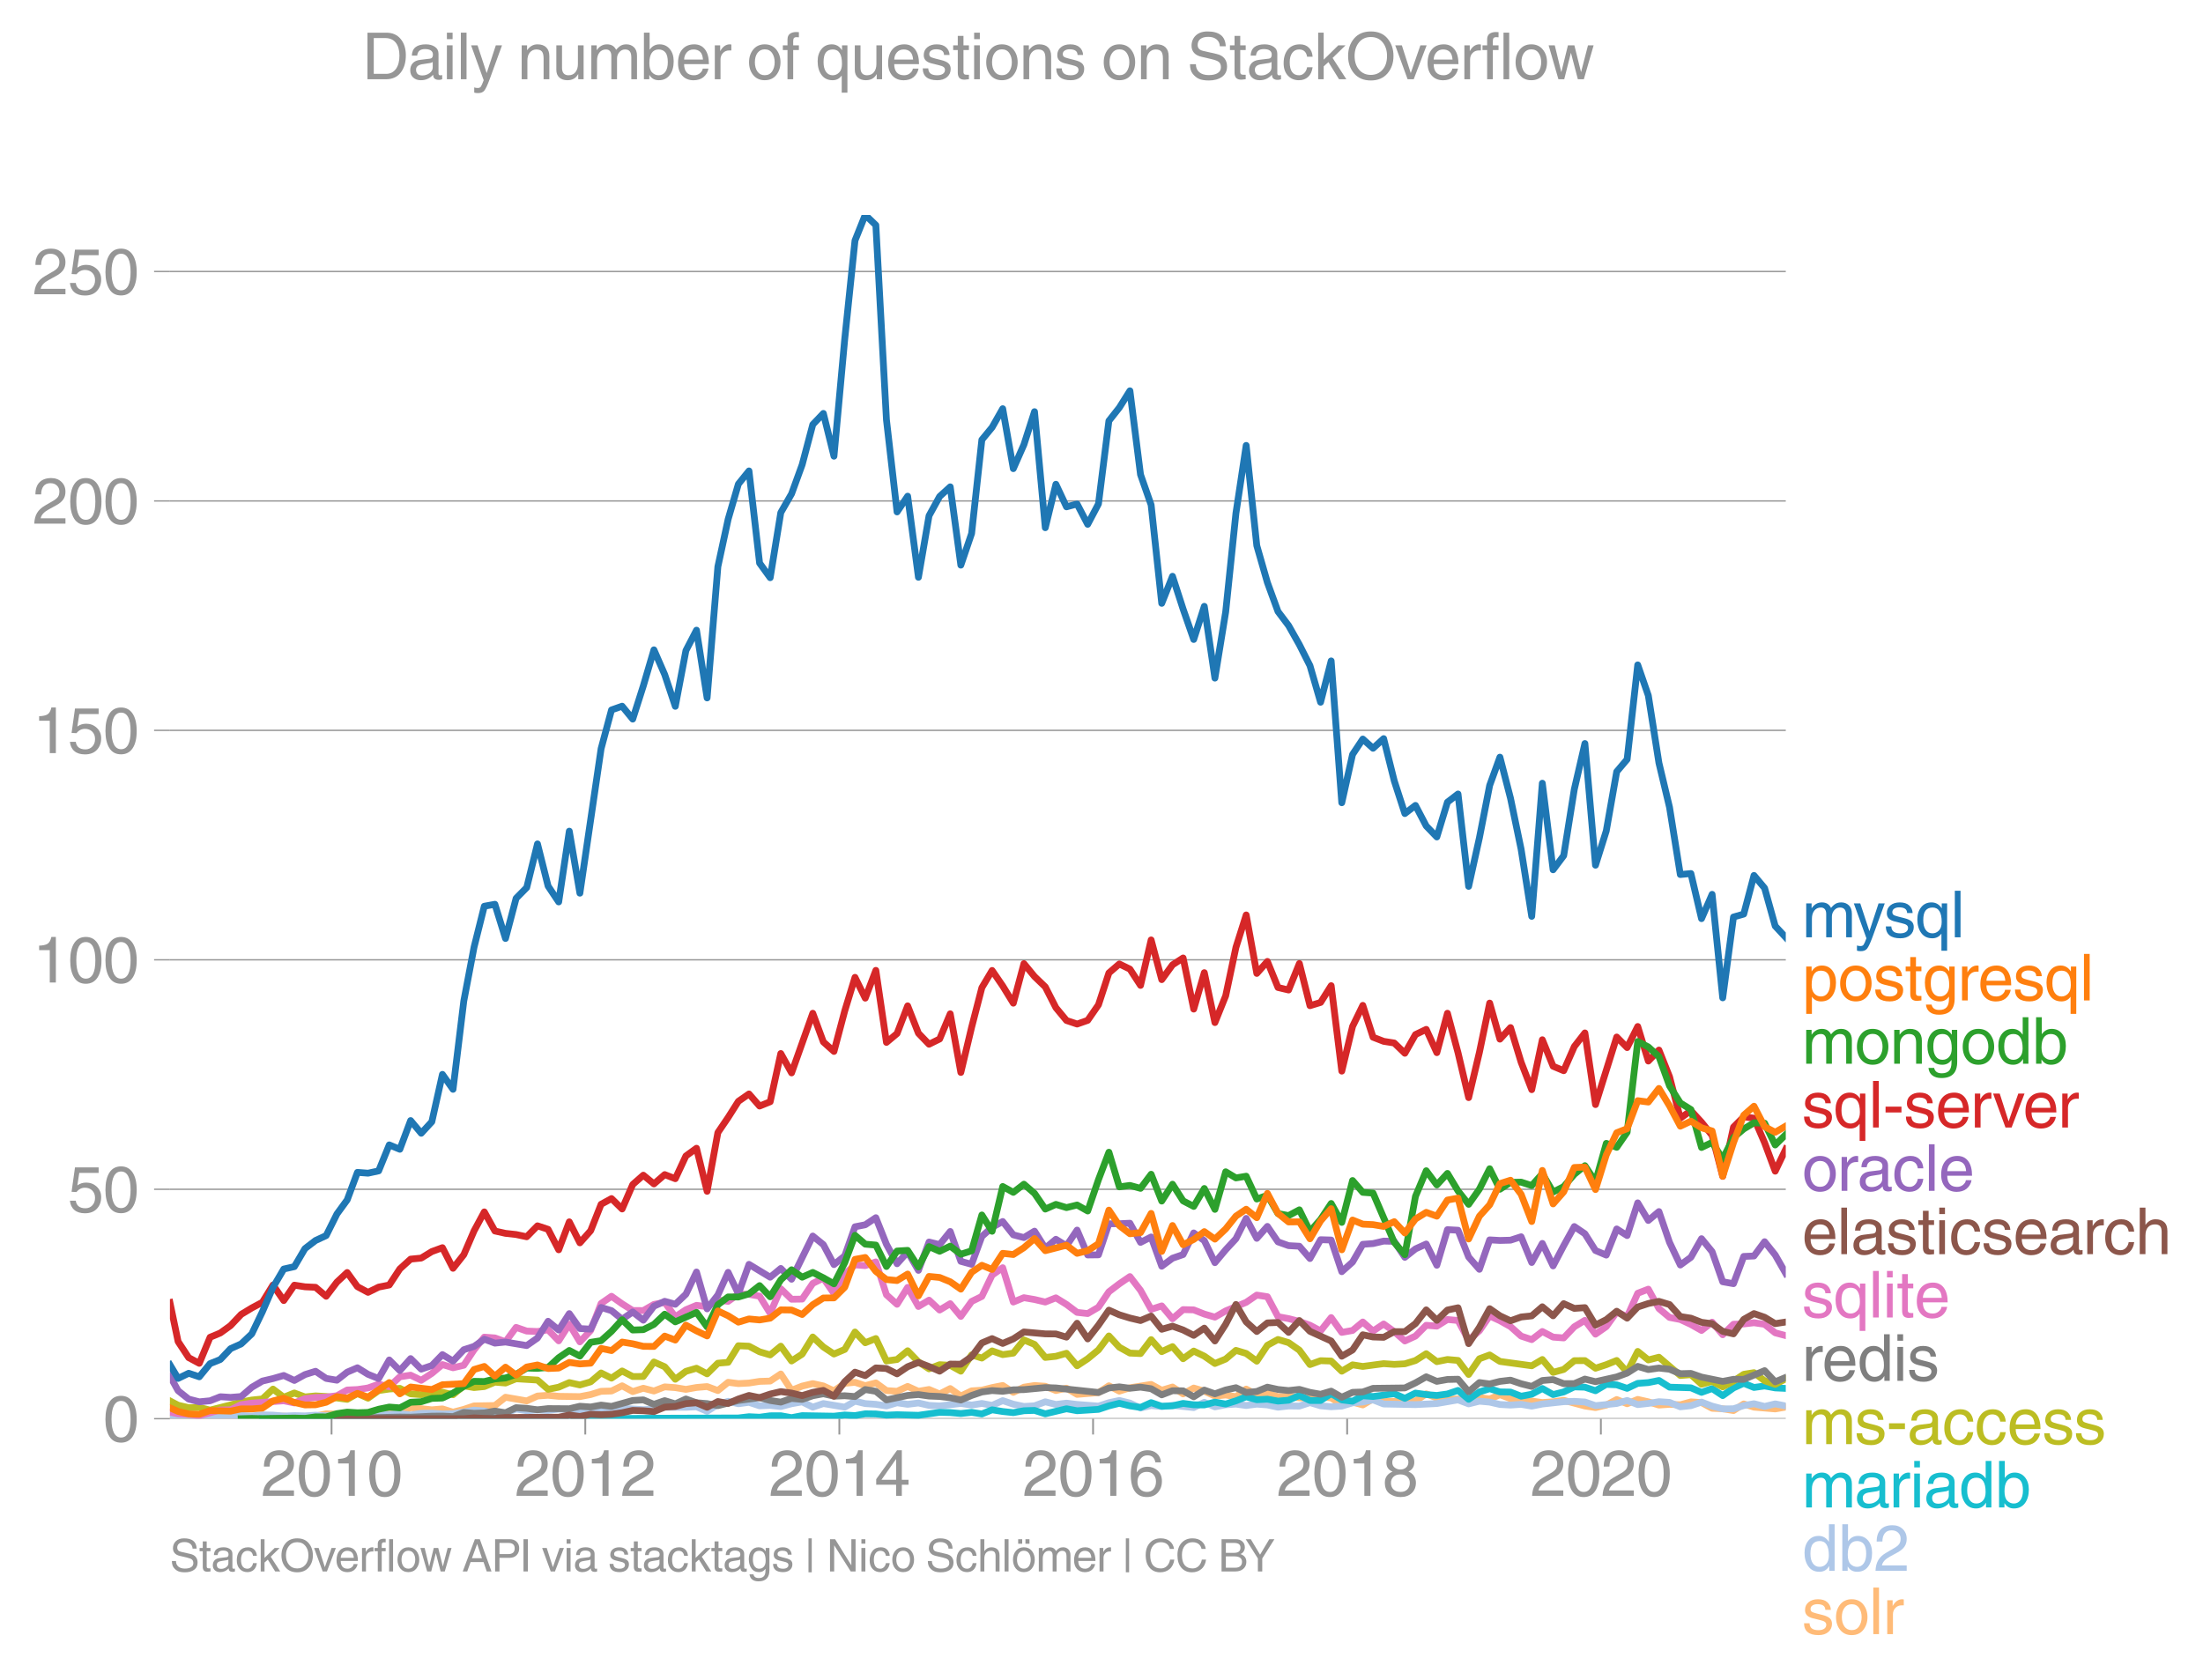 <svg height="495.14" viewBox="0 0 486.886 371.355" width="649.181" xmlns="http://www.w3.org/2000/svg" xmlns:xlink="http://www.w3.org/1999/xlink"><defs><style>*{stroke-linecap:butt;stroke-linejoin:round}</style></defs><g id="figure_1"><path d="M0 371.355h486.886V0H0z" style="fill:none" id="patch_1"/><g id="axes_1"><path d="M37.556 313.628h357.12V47.516H37.556z" style="fill:none" id="patch_2"/><path clip-path="url(#pc15da0c105)" d="m37.556 313.565 1.807-.1 9.331.09 2.265-.189 7.03.026 2.343-.222 2.381-.098 2.343.218 2.345.011 2.341-.248 2.343-.505 2.381.066 2.266-.181 2.265-.048 2.344.296 2.343-.394 2.343-.721 2.343.851 2.381-1.243 4.688.49 2.341-.2 2.343.724 2.381-.621 2.266-.765 4.61-.082 2.342-1.837 4.686.818 2.381-1.08 2.343-.166 2.345.232 4.684.065 2.381-.458 2.305-.717 2.303-.068 2.344-1.15 2.343 1.28 2.343-.74 2.343.61 2.381-.916 2.343.17 2.345.386 2.341-.419 2.343-.203 2.381.884 2.266-1.826 2.265.288 2.344-.124 2.343-.367 2.343-.072 2.343-1.564 2.381 3.6 2.343-.92 2.345-.553 2.341.519 2.343 1.084 2.381-1.669 2.266-.222 2.265.746 2.344-.615 2.343 1.695 2.343.164 2.343-1.08 2.381 1.08 2.343-.405 2.345.993 2.341-1.196 2.343 1.654 2.381-1.145 2.266-.152 2.265-.568 2.344-.466 2.343 1.513 2.343-1.14 2.343-.365 2.381.164 2.343.944 2.345-.519 2.341 1.365 4.724-.383 2.305-1.517 2.303 1.19 2.344-.744 4.686-.744 2.343 1.291 2.381-.72 2.343 1.525 2.345-1.296 2.34.688 2.344 1.08 2.381-.23 2.266.381 2.265-1.69 2.344 1.236 2.343-.287 2.343.727 2.343-.04 2.381.295 2.343.083 2.345-.312 2.34.244 2.344 1.556 2.381-.622 2.266.622 2.265-1.342 2.344.598 2.343-.041 2.343-.263 2.343.197 2.381-1.603 2.343.932 2.345.311 2.341-.108 2.343.828 2.381-1.145 2.266.332 2.265-.954 2.344.872 2.343.699 2.343-.158 2.343.321 2.381-.163 2.343-.328 4.686 1.252 2.343.352 2.381-.556 2.305-1.222 2.303.927 2.344-.955 2.343.53 2.343.72 2.343-.164 2.381.098 2.343-.643 2.345.152 2.34 1.268 2.344.107 2.381.392 2.266-1.46 2.265.708 4.687.392 2.343-.41h0" style="fill:none;stroke:#ffbb78;stroke-linecap:square;stroke-width:1.5" id="line2d_1"/><g id="matplotlib.axis_1"><g id="xtick_1"><g id="line2d_2"><defs><path d="M0 0v3.5" id="m2b83da299f" style="stroke:#969696;stroke-width:.4"/></defs><use style="fill:#969696;stroke:#969696;stroke-width:.4" x="73.276" xlink:href="#m2b83da299f" y="313.628"/></g><g style="fill:#969696" transform="matrix(.14 0 0 -.14 57.705 330.678)" id="text_1"><defs><path d="M281 2888q0 793 409 1202 410 410 1148 410 618 0 1012-375t394-969q0-462-227-780-226-317-667-557l-775-425q-684-375-775-863h2444V0H166q25 634 275 1056t781 728l806 469q322 185 469 383t147 545q0 344-241 578-240 235-650 235-453 0-678-299-225-298-231-807H281z" id="HelveticaWorld-Regular-32" transform="scale(.016)"/><path d="M2719 2188q0 903-239 1354-239 452-702 452-453 0-697-452-243-451-243-1354 0-875 240-1340 241-464 700-464 463 0 702 448 239 449 239 1356zm603 0q0-1107-400-1709-400-601-1144-601-772 0-1156 623-384 624-384 1687 0 1090 393 1701 394 611 1147 611 744 0 1144-608t400-1704z" id="HelveticaWorld-Regular-30" transform="scale(.016)"/><path d="M2297 0h-600v3194H647v447q550 18 818 176 269 158 391 683h441V0z" id="HelveticaWorld-Regular-31" transform="scale(.016)"/></defs><use xlink:href="#HelveticaWorld-Regular-32"/><use x="55.615" xlink:href="#HelveticaWorld-Regular-30"/><use x="111.23" xlink:href="#HelveticaWorld-Regular-31"/><use x="166.846" xlink:href="#HelveticaWorld-Regular-30"/></g></g><g id="xtick_2"><use style="fill:#969696;stroke:#969696;stroke-width:.4" x="129.352" xlink:href="#m2b83da299f" y="313.628" id="line2d_3"/><g style="fill:#969696" transform="matrix(.14 0 0 -.14 113.781 330.678)" id="text_2"><use xlink:href="#HelveticaWorld-Regular-32"/><use x="55.615" xlink:href="#HelveticaWorld-Regular-30"/><use x="111.23" xlink:href="#HelveticaWorld-Regular-31"/><use x="166.846" xlink:href="#HelveticaWorld-Regular-32"/></g></g><g id="xtick_3"><use style="fill:#969696;stroke:#969696;stroke-width:.4" x="185.505" xlink:href="#m2b83da299f" y="313.628" id="line2d_4"/><g style="fill:#969696" transform="matrix(.14 0 0 -.14 169.934 330.678)" id="text_3"><defs><path d="M678 1581h1447v2041h-12L678 1581zm2010-487V0h-563v1094H159v550l2063 2856h466V1581h659v-487h-659z" id="HelveticaWorld-Regular-34" transform="scale(.016)"/></defs><use xlink:href="#HelveticaWorld-Regular-32"/><use x="55.615" xlink:href="#HelveticaWorld-Regular-30"/><use x="111.23" xlink:href="#HelveticaWorld-Regular-31"/><use x="166.846" xlink:href="#HelveticaWorld-Regular-34"/></g></g><g id="xtick_4"><use style="fill:#969696;stroke:#969696;stroke-width:.4" x="241.581" xlink:href="#m2b83da299f" y="313.628" id="line2d_5"/><g style="fill:#969696" transform="matrix(.14 0 0 -.14 226.01 330.678)" id="text_4"><defs><path d="M903 1381q0-440 262-719 263-278 685-278 403 0 642 284 239 285 239 748 0 403-236 675t-670 272q-422 0-672-266t-250-716zm1766 1922q-63 344-255 517-192 174-520 174-519 0-791-507-272-506-278-1159l13-12q359 553 1068 553 566 0 988-375t422-1053q0-672-400-1118-400-445-1078-445-782 0-1188 556-406 557-406 1660 0 1062 415 1734 416 672 1247 672 538 0 910-321 372-320 403-876h-550z" id="HelveticaWorld-Regular-36" transform="scale(.016)"/></defs><use xlink:href="#HelveticaWorld-Regular-32"/><use x="55.615" xlink:href="#HelveticaWorld-Regular-30"/><use x="111.23" xlink:href="#HelveticaWorld-Regular-31"/><use x="166.846" xlink:href="#HelveticaWorld-Regular-36"/></g></g><g id="xtick_5"><use style="fill:#969696;stroke:#969696;stroke-width:.4" x="297.733" xlink:href="#m2b83da299f" y="313.628" id="line2d_6"/><g style="fill:#969696" transform="matrix(.14 0 0 -.14 282.163 330.678)" id="text_5"><defs><path d="M1766 2597q347 0 573 198 227 199 227 527 0 294-218 483-217 189-620 189-359 0-555-199-195-198-195-504 0-328 244-511t544-183zm6-484q-434 0-681-241t-247-591q0-403 250-650t712-247q410 0 655 247t245 657q0 350-245 587-245 238-689 238zm1378 1228q0-678-578-947 397-178 567-471 170-292 170-623 0-641-413-1032-412-390-1112-390-612 0-1076 336T244 1306q0 763 762 1082-609 243-609 875 0 531 361 884t1001 353q641 0 1016-333t375-826z" id="HelveticaWorld-Regular-38" transform="scale(.016)"/></defs><use xlink:href="#HelveticaWorld-Regular-32"/><use x="55.615" xlink:href="#HelveticaWorld-Regular-30"/><use x="111.23" xlink:href="#HelveticaWorld-Regular-31"/><use x="166.846" xlink:href="#HelveticaWorld-Regular-38"/></g></g><g id="xtick_6"><use style="fill:#969696;stroke:#969696;stroke-width:.4" x="353.81" xlink:href="#m2b83da299f" y="313.628" id="line2d_7"/><g style="fill:#969696" transform="matrix(.14 0 0 -.14 338.239 330.678)" id="text_6"><use xlink:href="#HelveticaWorld-Regular-32"/><use x="55.615" xlink:href="#HelveticaWorld-Regular-30"/><use x="111.23" xlink:href="#HelveticaWorld-Regular-32"/><use x="166.846" xlink:href="#HelveticaWorld-Regular-30"/></g></g></g><g id="matplotlib.axis_2"><g id="ytick_1"><path clip-path="url(#pc15da0c105)" d="M37.556 313.628h357.12" style="fill:none;stroke:#969696;stroke-linecap:square;stroke-width:.3" id="line2d_8"/><g id="line2d_9"><defs><path d="M0 0h-3.5" id="m1ee0482f57" style="stroke:#969696;stroke-width:.3"/></defs><use style="fill:#969696;stroke:#969696;stroke-width:.3" x="37.556" xlink:href="#m1ee0482f57" y="313.628"/></g><use xlink:href="#HelveticaWorld-Regular-30" style="fill:#969696" transform="matrix(.14 0 0 -.14 22.77 318.653)" id="text_7"/></g><g id="ytick_2"><path clip-path="url(#pc15da0c105)" d="M37.556 262.906h357.12" style="fill:none;stroke:#969696;stroke-linecap:square;stroke-width:.3" id="line2d_10"/><use style="fill:#969696;stroke:#969696;stroke-width:.3" x="37.556" xlink:href="#m1ee0482f57" y="262.906" id="line2d_11"/><g style="fill:#969696" transform="matrix(.14 0 0 -.14 14.985 267.93)" id="text_8"><defs><path d="M941 2619q372 281 872 281 606 0 1042-403t436-1038q0-690-421-1139-420-448-1179-448-660 0-1041 323-381 324-444 918h582q43-363 284-555t669-192q415 0 681 287 266 288 266 735 0 456-279 731-278 275-718 275-500 0-835-428l-484 25 337 2406h2332v-544H1131L941 2619z" id="HelveticaWorld-Regular-35" transform="scale(.016)"/></defs><use xlink:href="#HelveticaWorld-Regular-35"/><use x="55.615" xlink:href="#HelveticaWorld-Regular-30"/></g></g><g id="ytick_3"><path clip-path="url(#pc15da0c105)" d="M37.556 212.184h357.12" style="fill:none;stroke:#969696;stroke-linecap:square;stroke-width:.3" id="line2d_12"/><use style="fill:#969696;stroke:#969696;stroke-width:.3" x="37.556" xlink:href="#m1ee0482f57" y="212.184" id="line2d_13"/><g style="fill:#969696" transform="matrix(.14 0 0 -.14 7.2 217.208)" id="text_9"><use xlink:href="#HelveticaWorld-Regular-31"/><use x="55.615" xlink:href="#HelveticaWorld-Regular-30"/><use x="111.23" xlink:href="#HelveticaWorld-Regular-30"/></g></g><g id="ytick_4"><path clip-path="url(#pc15da0c105)" d="M37.556 161.461h357.12" style="fill:none;stroke:#969696;stroke-linecap:square;stroke-width:.3" id="line2d_14"/><use style="fill:#969696;stroke:#969696;stroke-width:.3" x="37.556" xlink:href="#m1ee0482f57" y="161.461" id="line2d_15"/><g style="fill:#969696" transform="matrix(.14 0 0 -.14 7.2 166.486)" id="text_10"><use xlink:href="#HelveticaWorld-Regular-31"/><use x="55.615" xlink:href="#HelveticaWorld-Regular-35"/><use x="111.23" xlink:href="#HelveticaWorld-Regular-30"/></g></g><g id="ytick_5"><path clip-path="url(#pc15da0c105)" d="M37.556 110.74h357.12" style="fill:none;stroke:#969696;stroke-linecap:square;stroke-width:.3" id="line2d_16"/><use style="fill:#969696;stroke:#969696;stroke-width:.3" x="37.556" xlink:href="#m1ee0482f57" y="110.739" id="line2d_17"/><g style="fill:#969696" transform="matrix(.14 0 0 -.14 7.2 115.764)" id="text_11"><use xlink:href="#HelveticaWorld-Regular-32"/><use x="55.615" xlink:href="#HelveticaWorld-Regular-30"/><use x="111.23" xlink:href="#HelveticaWorld-Regular-30"/></g></g><g id="ytick_6"><path clip-path="url(#pc15da0c105)" d="M37.556 60.017h357.12" style="fill:none;stroke:#969696;stroke-linecap:square;stroke-width:.3" id="line2d_18"/><use style="fill:#969696;stroke:#969696;stroke-width:.3" x="37.556" xlink:href="#m1ee0482f57" y="60.017" id="line2d_19"/><g style="fill:#969696" transform="matrix(.14 0 0 -.14 7.2 65.042)" id="text_12"><use xlink:href="#HelveticaWorld-Regular-32"/><use x="55.615" xlink:href="#HelveticaWorld-Regular-35"/><use x="111.23" xlink:href="#HelveticaWorld-Regular-30"/></g></g></g><path clip-path="url(#pc15da0c105)" d="m37.556 312.994 1.807.34 2.341-.18 4.724.245 2.266-.35 2.265.056 2.344-.187 2.343.121 2.343-.256 2.343.06 2.381.196 2.343-.087 2.345.054 2.341-.155 2.343.155 6.912-.523 2.344.03 2.343.33 4.686-.327 2.381.294 2.343-.365 2.345-.028 2.341.163 2.343-.032 4.647-.804 2.265.183 2.344.585 2.343-.095 2.343-.92 2.343.364 2.381-.163 2.343.104 2.345-.3 4.684.228 2.381.524 2.305-.41 2.303-.67 7.03.46 2.343-.133 2.381-.393h4.688l2.341-.117 2.343 1.001 2.381-1.505 2.266-.7 2.265.536 2.344-.313 2.343.771 2.343-.095 2.343.259 2.381-.622 2.343-.414 2.345 1.167 2.341-.795 4.724.795 2.266-1.324 2.265.538 2.344.16 2.343.364 2.343-.702 2.343.342 2.381-.295 2.343.527 2.345.128 4.684-.556 2.381.36 2.266-.36 2.265.425 2.344-1.045 2.343.783 2.343.502 2.343-.142 2.381-.883 2.343.585 2.345-.29 2.341.29 4.724.364 2.305-.752 2.303-.492 2.344.576 2.343 1.093 2.343-.552 2.343.225 2.381-.262 4.688.49 2.34-1.163 2.344 1 2.381-.458 2.266-.148 2.265.312 2.344-.3 2.343.169 2.343.507 2.343-.278 2.381.033 2.343-.77 2.345.704 2.34.21 2.344-.144 2.381-.72 2.266-.194 2.265-.46 2.344.909 7.029.137 4.724-.238 4.686-.812 2.343.887 2.381-.59 2.266.203 2.265.518 2.344.132 2.343-.165 2.343.401 2.343-.466 4.724-.514 2.345-.075 2.341.142 2.343.807 4.686-.479 2.303-.667 2.344.914 2.343-.26 2.343-.382 2.343.154 2.381.981 2.343-.256 2.345-.79 2.34.891 2.344.613 2.381-.032 2.266-.706 2.265-.407 2.344.6 2.343-.567 2.343.466h0" style="fill:none;stroke:#aec7e8;stroke-linecap:square;stroke-width:1.5" id="line2d_20"/><path clip-path="url(#pc15da0c105)" d="M57.99 313.628h7.066l37.448-.065 2.266-.116 2.265.149 9.373-.066 7.069.066 2.341-.137 9.332.137 4.687-.033 4.686-.033 18.665-.065 2.344-.276 2.343.112 2.343-.315 2.343-.012 2.381.425 2.343-.447 7.029.12 2.381-.262 2.266.13 2.265-.392 2.344.032 2.343.263 2.343-.094 4.724.127 4.688-.655 2.341.055 2.343.207 2.381-.262 2.266.357 2.265-.913 2.344.374 2.343.248 2.343-.417 2.343-.074 2.381.752 4.688-1.112 2.341.434 4.724-.303 2.305-.772 2.303-.57 2.344.563 2.343.353 2.343-1.063 2.343.801 2.381-.098 2.343-.534 2.345.305 2.34.033 2.344-.622 2.381.426 2.266-.71 2.265-.894 2.344.65 2.343-.126 2.343.43 2.343-.201 2.381-1.047 2.343 1.113h2.345l2.34-1.521 2.344 1.39 2.381.294 2.266-1.211 2.265.164 4.687-.622 2.343 1.033 2.343-1.164 2.381.327 2.343.194 2.345-.325 2.341-.79 2.343 1.968 2.381-1.636 2.266-.707 2.265.707 2.344.04 2.343.91 2.343-.437 2.343-1.265 2.381 1.341 2.343-.583 2.345-1.118 2.341.07 2.343.78 2.381-1.407 2.305.106 2.303.778 2.344-1.103 2.343-.173 2.343-.47 2.343 1.484 4.724.14 2.345 1.005 2.34-.836 2.344 1.556 2.381-1.701 2.266-1.02 2.265.921 2.344-.331 2.343.43 2.343.11h0" style="fill:none;stroke:#17becf;stroke-linecap:square;stroke-width:1.5" id="line2d_21"/><g style="fill:#1f77b4" transform="matrix(.14 0 0 -.14 398.247 207.209)" id="text_13"><defs><path d="M422 3347h531v-472h13q378 569 1012 569 628 0 891-544 240 294 465 419t557 125q434 0 735-285 302-284 302-843V0h-562v2163q0 390-147 582-147 193-475 193-331 0-560-269-228-269-228-628V0h-562v2316q0 290-135 456-134 166-390 166-403 0-644-300t-241-813V0H422v3347z" id="HelveticaWorld-Regular-6d" transform="scale(.016)"/><path d="M2497 3347h612L1913 63q-32-88-63-166-272-725-469-995-197-271-637-271-231 0-378 50v513q159-57 350-57 206 0 301 130 96 130 283 636L56 3347h635l897-2725h12l897 2725z" id="HelveticaWorld-Regular-79" transform="scale(.016)"/><path d="M2309 2394q-12 300-214 431-201 131-579 131-275 0-471-122-195-121-195-350 0-181 115-267 116-86 501-183l556-140q506-128 723-327 218-198 218-554 0-494-361-802T1638-97Q934-97 573 195q-360 293-367 880h544q13-347 230-516 217-168 651-168 353 0 561 140 208 141 208 391 0 178-135 284-134 107-531 197l-653 160q-397 100-586 298t-189 514q0 494 353 781 354 288 922 288 607 0 930-296 323-295 342-754h-544z" id="HelveticaWorld-Regular-73" transform="scale(.016)"/><path d="M2656 1516q0 712-224 1067-223 355-679 355-440 0-678-288-237-287-237-966 0-603 240-948 241-345 663-345 372 0 643 281 272 281 272 844zm538-2841h-563V353h-12Q2297-97 1728-97q-703 0-1088 522-384 522-384 1347 0 731 378 1201 379 471 1016 471 634 0 1000-569h13v472h531v-4672z" id="HelveticaWorld-Regular-71" transform="scale(.016)"/><path d="M984 0H422v4594h562V0z" id="HelveticaWorld-Regular-6c" transform="scale(.016)"/></defs><use xlink:href="#HelveticaWorld-Regular-6d"/><use x="81.008" xlink:href="#HelveticaWorld-Regular-79"/><use x="129.117" xlink:href="#HelveticaWorld-Regular-73"/><use x="178.117" xlink:href="#HelveticaWorld-Regular-71"/><use x="234.611" xlink:href="#HelveticaWorld-Regular-6c"/></g><g style="fill:#ff7f0e" transform="matrix(.14 0 0 -.14 398.247 221.165)" id="text_14"><defs><path d="M959 1516q0-538 262-832 263-293 654-293 428 0 665 348 238 349 238 945 0 654-228 954t-687 300q-447 0-676-352-228-352-228-1070zM422 3347h531v-472h13q359 569 1000 569 647 0 1020-471 373-470 373-1201 0-819-381-1344T1888-97q-582 0-891 450h-13v-1678H422v4672z" id="HelveticaWorld-Regular-70" transform="scale(.016)"/><path d="M813 1678q0-559 253-920t718-361q482 0 732 378t250 903q0 531-250 901-250 371-732 371-446 0-709-349-262-348-262-923zm-575 0q0 747 415 1256 416 510 1131 510 732 0 1144-516 413-515 413-1250 0-737-410-1256Q2522-97 1784-97q-709 0-1128 503-418 503-418 1272z" id="HelveticaWorld-Regular-6f" transform="scale(.016)"/><path d="M1100 2881V703q0-128 70-195 71-67 252-67h216V0q-307-44-422-44-353 0-516 169-162 169-162 547v2209H84v466h454v934h562v-934h538v-466h-538z" id="HelveticaWorld-Regular-74" transform="scale(.016)"/><path d="M831 1684q0-615 244-954t659-339q404 0 660 293 256 294 256 832 0 706-224 1064-223 358-679 358-459 0-688-305-228-305-228-949zM3188 191q0-807-388-1203-387-397-1169-397-562 0-895 259T353-409h563q43-244 226-388t530-144q472 0 712 254 241 253 241 821v238h-12Q2297-97 1722-97q-716 0-1094 528T250 1772q0 744 381 1208 382 464 1013 464 634 0 1000-569h12v472h532V191z" id="HelveticaWorld-Regular-67" transform="scale(.016)"/><path d="M984 0H422v3347h531v-556h13q365 653 940 653 91 0 147-19v-584h-209q-378 0-619-257-241-256-241-637V0z" id="HelveticaWorld-Regular-72" transform="scale(.016)"/><path d="M2719 1941q-44 543-288 770-243 227-647 227-409 0-661-288-251-287-267-709h1863zm537-891q-93-519-509-859-366-288-963-294-703 6-1116 461-412 455-412 1223 0 882 425 1372 425 491 1182 491 678 0 1059-507 381-506 381-1446H856q0-525 244-813 244-287 731-287 344 0 591 207 247 208 272 452h562z" id="HelveticaWorld-Regular-65" transform="scale(.016)"/></defs><use xlink:href="#HelveticaWorld-Regular-70"/><use x="56.494" xlink:href="#HelveticaWorld-Regular-6f"/><use x="112.402" xlink:href="#HelveticaWorld-Regular-73"/><use x="162.402" xlink:href="#HelveticaWorld-Regular-74"/><use x="190.088" xlink:href="#HelveticaWorld-Regular-67"/><use x="245.996" xlink:href="#HelveticaWorld-Regular-72"/><use x="277.564" xlink:href="#HelveticaWorld-Regular-65"/><use x="332.984" xlink:href="#HelveticaWorld-Regular-73"/><use x="381.984" xlink:href="#HelveticaWorld-Regular-71"/><use x="438.479" xlink:href="#HelveticaWorld-Regular-6c"/></g><g style="fill:#2ca02c" transform="matrix(.14 0 0 -.14 398.247 235.165)" id="text_15"><defs><path d="M3150 0h-566v2059q0 475-166 677-165 202-549 202-378 0-632-288-253-287-253-825V0H422v3347h531v-472h13q397 569 1012 569 569 0 870-302 302-301 302-864V0z" id="HelveticaWorld-Regular-6e" transform="scale(.016)"/><path d="M838 1684q0-621 246-957 247-336 657-336 390 0 652 287 263 288 263 838 0 706-224 1064-223 358-679 358-434 0-675-285-240-284-240-969zM3225 0h-531v459h-13Q2363-97 1716-97q-697 0-1079 531-381 532-381 1338 0 744 378 1208 379 464 1016 464 628 0 1000-569l13 38v1681h562V0z" id="HelveticaWorld-Regular-64" transform="scale(.016)"/><path d="M2778 1684q0 672-238 963-237 291-677 291-447-7-676-349-228-342-228-989 0-659 275-934t641-275q416 0 659 342 244 342 244 951zM422 0v4594h562V2925h13q359 519 969 519 625 0 1009-464t384-1208q0-838-388-1354Q2584-97 1888-97q-613 0-922 513h-13V0H422z" id="HelveticaWorld-Regular-62" transform="scale(.016)"/></defs><use xlink:href="#HelveticaWorld-Regular-6d"/><use x="83.008" xlink:href="#HelveticaWorld-Regular-6f"/><use x="138.916" xlink:href="#HelveticaWorld-Regular-6e"/><use x="194.092" xlink:href="#HelveticaWorld-Regular-67"/><use x="250" xlink:href="#HelveticaWorld-Regular-6f"/><use x="305.908" xlink:href="#HelveticaWorld-Regular-64"/><use x="362.891" xlink:href="#HelveticaWorld-Regular-62"/></g><g style="fill:#d62728" transform="matrix(.14 0 0 -.14 398.247 249.257)" id="text_16"><defs><path d="M1850 1484H281v575h1569v-575z" id="HelveticaWorld-Regular-2d" transform="scale(.016)"/><path d="M2522 3347h616L1863 0h-604L38 3347h653l872-2725h12l947 2725z" id="HelveticaWorld-Regular-76" transform="scale(.016)"/></defs><use xlink:href="#HelveticaWorld-Regular-73"/><use x="49" xlink:href="#HelveticaWorld-Regular-71"/><use x="105.494" xlink:href="#HelveticaWorld-Regular-6c"/><use x="127.516" xlink:href="#HelveticaWorld-Regular-2d"/><use x="160.816" xlink:href="#HelveticaWorld-Regular-73"/><use x="210.816" xlink:href="#HelveticaWorld-Regular-65"/><use x="266.236" xlink:href="#HelveticaWorld-Regular-72"/><use x="301.18" xlink:href="#HelveticaWorld-Regular-76"/><use x="348.789" xlink:href="#HelveticaWorld-Regular-65"/><use x="404.209" xlink:href="#HelveticaWorld-Regular-72"/></g><g style="fill:#9467bd" transform="matrix(.14 0 0 -.14 398.247 263.257)" id="text_17"><defs><path d="M2456 1709q-62-65-245-106-183-40-683-106-369-44-542-182-173-137-173-362 0-275 146-428 147-153 469-153 403 0 715 229 313 230 313 558v550zM397 2328q19 566 367 841 349 275 1014 275 531 0 890-241 360-240 360-694V581q0-197 178-197 72 0 185 25V0q-153-63-319-63-288 0-429 123-140 124-146 387Q2016-97 1288-97q-475 0-763 269-287 269-287 700 0 441 250 712 250 272 728 329l993 121q269 41 269 397 0 263-195 403-195 141-592 141-353 0-543-156-189-156-226-491H397z" id="HelveticaWorld-Regular-61" transform="scale(.016)"/><path d="M2534 2222q-121 716-793 716-416 0-669-333t-253-927q0-647 234-967 235-320 681-320 300 0 519 220t281 573h544q-84-621-439-951T1722-97q-659 0-1081 451-422 452-422 1227 0 850 422 1356 422 507 1184 507 556 0 886-333t367-889h-544z" id="HelveticaWorld-Regular-63" transform="scale(.016)"/></defs><use xlink:href="#HelveticaWorld-Regular-6f"/><use x="55.908" xlink:href="#HelveticaWorld-Regular-72"/><use x="87.477" xlink:href="#HelveticaWorld-Regular-61"/><use x="142.408" xlink:href="#HelveticaWorld-Regular-63"/><use x="193.678" xlink:href="#HelveticaWorld-Regular-6c"/><use x="215.699" xlink:href="#HelveticaWorld-Regular-65"/></g><g style="fill:#8c564b" transform="matrix(.14 0 0 -.14 398.247 277.257)" id="text_18"><defs><path d="M422 3956v638h562v-638H422zM984 0H422v3347h562V0z" id="HelveticaWorld-Regular-69" transform="scale(.016)"/><path d="M3150 0h-566v2188q0 403-156 576-156 174-509 174-435 0-685-282-250-281-250-831V0H422v4594h562V2900h13q384 544 981 544 550 0 861-288 311-287 311-878V0z" id="HelveticaWorld-Regular-68" transform="scale(.016)"/></defs><use xlink:href="#HelveticaWorld-Regular-65"/><use x="55.42" xlink:href="#HelveticaWorld-Regular-6c"/><use x="77.441" xlink:href="#HelveticaWorld-Regular-61"/><use x="132.373" xlink:href="#HelveticaWorld-Regular-73"/><use x="182.373" xlink:href="#HelveticaWorld-Regular-74"/><use x="210.059" xlink:href="#HelveticaWorld-Regular-69"/><use x="232.08" xlink:href="#HelveticaWorld-Regular-63"/><use x="283.35" xlink:href="#HelveticaWorld-Regular-73"/><use x="333.35" xlink:href="#HelveticaWorld-Regular-65"/><use x="388.77" xlink:href="#HelveticaWorld-Regular-61"/><use x="443.701" xlink:href="#HelveticaWorld-Regular-72"/><use x="475.27" xlink:href="#HelveticaWorld-Regular-63"/><use x="526.539" xlink:href="#HelveticaWorld-Regular-68"/></g><g style="fill:#e377c2" transform="matrix(.14 0 0 -.14 398.247 291.257)" id="text_19"><use xlink:href="#HelveticaWorld-Regular-73"/><use x="49" xlink:href="#HelveticaWorld-Regular-71"/><use x="105.494" xlink:href="#HelveticaWorld-Regular-6c"/><use x="127.516" xlink:href="#HelveticaWorld-Regular-69"/><use x="149.537" xlink:href="#HelveticaWorld-Regular-74"/><use x="177.223" xlink:href="#HelveticaWorld-Regular-65"/></g><g style="fill:#7f7f7f" transform="matrix(.14 0 0 -.14 398.247 305.257)" id="text_20"><use xlink:href="#HelveticaWorld-Regular-72"/><use x="31.568" xlink:href="#HelveticaWorld-Regular-65"/><use x="86.988" xlink:href="#HelveticaWorld-Regular-64"/><use x="143.971" xlink:href="#HelveticaWorld-Regular-69"/><use x="165.992" xlink:href="#HelveticaWorld-Regular-73"/></g><g style="fill:#bcbd22" transform="matrix(.14 0 0 -.14 398.247 319.257)" id="text_21"><use xlink:href="#HelveticaWorld-Regular-6d"/><use x="83.008" xlink:href="#HelveticaWorld-Regular-73"/><use x="133.008" xlink:href="#HelveticaWorld-Regular-2d"/><use x="166.309" xlink:href="#HelveticaWorld-Regular-61"/><use x="221.24" xlink:href="#HelveticaWorld-Regular-63"/><use x="272.51" xlink:href="#HelveticaWorld-Regular-63"/><use x="323.779" xlink:href="#HelveticaWorld-Regular-65"/><use x="379.199" xlink:href="#HelveticaWorld-Regular-73"/><use x="429.199" xlink:href="#HelveticaWorld-Regular-73"/></g><g style="fill:#17becf" transform="matrix(.14 0 0 -.14 398.247 333.257)" id="text_22"><use xlink:href="#HelveticaWorld-Regular-6d"/><use x="83.008" xlink:href="#HelveticaWorld-Regular-61"/><use x="137.939" xlink:href="#HelveticaWorld-Regular-72"/><use x="170.508" xlink:href="#HelveticaWorld-Regular-69"/><use x="192.529" xlink:href="#HelveticaWorld-Regular-61"/><use x="247.461" xlink:href="#HelveticaWorld-Regular-64"/><use x="304.443" xlink:href="#HelveticaWorld-Regular-62"/></g><g style="fill:#aec7e8" transform="matrix(.14 0 0 -.14 398.247 347.257)" id="text_23"><use xlink:href="#HelveticaWorld-Regular-64"/><use x="56.982" xlink:href="#HelveticaWorld-Regular-62"/><use x="113.477" xlink:href="#HelveticaWorld-Regular-32"/></g><g style="fill:#ffbb78" transform="matrix(.14 0 0 -.14 398.247 361.257)" id="text_24"><use xlink:href="#HelveticaWorld-Regular-73"/><use x="50" xlink:href="#HelveticaWorld-Regular-6f"/><use x="105.908" xlink:href="#HelveticaWorld-Regular-6c"/><use x="127.93" xlink:href="#HelveticaWorld-Regular-72"/></g><g style="fill:#969696" transform="matrix(.097 0 0 -.097 37.556 347.399)" id="text_25"><defs><path d="M3225 3250q-19 438-327 686-307 248-810 248-507 0-779-208-271-207-271-598 0-209 118-359 119-150 425-222l1313-300q531-116 787-440 257-323 257-788 0-681-500-1036T2138-122q-610 0-962 156-351 157-623 497-272 341-272 953h582q0-512 340-794 341-281 928-281 569 0 886 202t317 573q0 338-189 505t-739 295l-990 232q-494 112-738 392t-244 689q0 619 417 1019 418 400 1165 400 843 0 1301-352 458-351 492-1114h-584z" id="HelveticaWorld-Regular-53" transform="scale(.016)"/><path d="M3200 0h-722L1434 1691l-468-422V0H422v4594h544V1931l1440 1416h716L1844 2100 3200 0z" id="HelveticaWorld-Regular-6b" transform="scale(.016)"/><path d="M4091 2297q0 806-427 1337-426 532-1173 532-738 0-1169-532-431-531-431-1337 0-831 437-1350 438-519 1163-519 709 0 1154 506 446 507 446 1363zm637 0q0-1028-594-1724-593-695-1643-695-1057 0-1649 695-592 696-592 1724 0 1031 592 1725t1649 694q1081 0 1659-707 578-706 578-1712z" id="HelveticaWorld-Regular-4f" transform="scale(.016)"/><path d="M1100 2881V0H538v2881H78v466h460v575q0 378 229 557 230 180 642 180 141 0 254-12v-506q-100 12-229 12-187 0-261-92-73-92-73-298v-416h563v-466h-563z" id="HelveticaWorld-Regular-66" transform="scale(.016)"/><path d="M1638 0h-575L97 3347h606l641-2631h12l647 2631h635l653-2631h12l678 2631h557L3572 0h-591l-678 2591h-12L1638 0z" id="HelveticaWorld-Regular-77" transform="scale(.016)"/><path d="m2816 1888-678 2021h-13l-737-2021h1428zm-1619-550L716 0H78l1728 4594h703L4172 0h-678l-453 1338H1197z" id="HelveticaWorld-Regular-41" transform="scale(.016)"/><path d="M1141 2472h1234q466 0 700 204 234 205 234 621 0 372-225 569t-684 197H1141V2472zm0-2472H519v4594h2065q616 0 991-358t375-933q0-597-363-980-362-382-1003-382H1141V0z" id="HelveticaWorld-Regular-50" transform="scale(.016)"/><path d="M1141 0H519v4594h622V0z" id="HelveticaWorld-Regular-49" transform="scale(.016)"/><path d="M603 4716h466V-122H603v4838z" id="HelveticaWorld-Regular-7c" transform="scale(.016)"/><path d="M3559 4594h600V0h-690L1125 3713h-12V0H519v4594h728L3547 884h12v3710z" id="HelveticaWorld-Regular-4e" transform="scale(.016)"/><path d="M813 1678q0-559 253-920t718-361q482 0 732 378t250 903q0 531-250 901-250 371-732 371-446 0-709-349-262-348-262-923zm-575 0q0 747 415 1256 416 510 1131 510 732 0 1144-516 413-515 413-1250 0-737-410-1256Q2522-97 1784-97q-709 0-1128 503-418 503-418 1272zm2351 2266h-575v650h575v-650zm-1038 0H976v650h575v-650z" id="HelveticaWorld-Regular-f6" transform="scale(.016)"/><path d="M3713 3213q-104 468-434 710-329 243-854 243-678 0-1091-493-412-492-412-1329 0-969 390-1443 391-473 1132-473 487 0 838 323 352 324 474 940h603q-121-885-671-1349T2350-122q-941 0-1505 647T281 2322q0 1109 589 1751 589 643 1555 643 800 0 1297-413 497-412 591-1090h-600z" id="HelveticaWorld-Regular-43" transform="scale(.016)"/><path d="M519 4594h2015q594 0 947-322t353-834q0-310-155-565-154-254-460-395 428-162 629-431 202-269 202-691 0-593-428-975Q3194 0 2491 0H519v4594zm612-4063h1325q488 0 731 226 244 227 244 612 0 390-272 582-271 193-803 193H1131V531zm0 2119h1128q494 0 724 179 230 180 230 562 0 328-218 500-217 172-729 172H1131V2650z" id="HelveticaWorld-Regular-42" transform="scale(.016)"/><path d="M2388 0h-622v1850L31 4594h725l1319-2206 1316 2206h731L2388 1850V0z" id="HelveticaWorld-Regular-59" transform="scale(.016)"/></defs><use xlink:href="#HelveticaWorld-Regular-53"/><use x="66.211" xlink:href="#HelveticaWorld-Regular-74"/><use x="93.896" xlink:href="#HelveticaWorld-Regular-61"/><use x="148.828" xlink:href="#HelveticaWorld-Regular-63"/><use x="200.098" xlink:href="#HelveticaWorld-Regular-6b"/><use x="250.098" xlink:href="#HelveticaWorld-Regular-4f"/><use x="327.881" xlink:href="#HelveticaWorld-Regular-76"/><use x="375.49" xlink:href="#HelveticaWorld-Regular-65"/><use x="430.91" xlink:href="#HelveticaWorld-Regular-72"/><use x="464.979" xlink:href="#HelveticaWorld-Regular-66"/><use x="492.664" xlink:href="#HelveticaWorld-Regular-6c"/><use x="514.686" xlink:href="#HelveticaWorld-Regular-6f"/><use x="569.094" xlink:href="#HelveticaWorld-Regular-77"/><use x="641.506" xlink:href="#HelveticaWorld-Regular-20"/><use x="665.92" xlink:href="#HelveticaWorld-Regular-41"/><use x="732.619" xlink:href="#HelveticaWorld-Regular-50"/><use x="797.268" xlink:href="#HelveticaWorld-Regular-49"/><use x="823.049" xlink:href="#HelveticaWorld-Regular-20"/><use x="847.463" xlink:href="#HelveticaWorld-Regular-76"/><use x="897.072" xlink:href="#HelveticaWorld-Regular-69"/><use x="919.094" xlink:href="#HelveticaWorld-Regular-61"/><use x="974.025" xlink:href="#HelveticaWorld-Regular-20"/><use x="998.439" xlink:href="#HelveticaWorld-Regular-73"/><use x="1048.439" xlink:href="#HelveticaWorld-Regular-74"/><use x="1076.125" xlink:href="#HelveticaWorld-Regular-61"/><use x="1131.057" xlink:href="#HelveticaWorld-Regular-63"/><use x="1182.326" xlink:href="#HelveticaWorld-Regular-6b"/><use x="1232.326" xlink:href="#HelveticaWorld-Regular-74"/><use x="1260.012" xlink:href="#HelveticaWorld-Regular-61"/><use x="1314.943" xlink:href="#HelveticaWorld-Regular-67"/><use x="1370.852" xlink:href="#HelveticaWorld-Regular-73"/><use x="1420.852" xlink:href="#HelveticaWorld-Regular-20"/><use x="1445.266" xlink:href="#HelveticaWorld-Regular-7c"/><use x="1471.242" xlink:href="#HelveticaWorld-Regular-20"/><use x="1495.656" xlink:href="#HelveticaWorld-Regular-4e"/><use x="1568.752" xlink:href="#HelveticaWorld-Regular-69"/><use x="1590.773" xlink:href="#HelveticaWorld-Regular-63"/><use x="1642.043" xlink:href="#HelveticaWorld-Regular-6f"/><use x="1697.951" xlink:href="#HelveticaWorld-Regular-20"/><use x="1722.365" xlink:href="#HelveticaWorld-Regular-53"/><use x="1788.576" xlink:href="#HelveticaWorld-Regular-63"/><use x="1839.846" xlink:href="#HelveticaWorld-Regular-68"/><use x="1895.021" xlink:href="#HelveticaWorld-Regular-6c"/><use x="1917.043" xlink:href="#HelveticaWorld-Regular-f6"/><use x="1972.951" xlink:href="#HelveticaWorld-Regular-6d"/><use x="2055.959" xlink:href="#HelveticaWorld-Regular-65"/><use x="2111.379" xlink:href="#HelveticaWorld-Regular-72"/><use x="2143.947" xlink:href="#HelveticaWorld-Regular-20"/><use x="2168.361" xlink:href="#HelveticaWorld-Regular-7c"/><use x="2194.338" xlink:href="#HelveticaWorld-Regular-20"/><use x="2218.752" xlink:href="#HelveticaWorld-Regular-43"/><use x="2291.066" xlink:href="#HelveticaWorld-Regular-43"/><use x="2363.381" xlink:href="#HelveticaWorld-Regular-20"/><use x="2387.795" xlink:href="#HelveticaWorld-Regular-42"/><use x="2450.607" xlink:href="#HelveticaWorld-Regular-59"/></g><g style="fill:#969696" transform="matrix(.14 0 0 -.14 80.05 17.516)" id="text_26"><defs><path d="M1141 531h1203q625 0 978 480t353 1311q0 822-356 1278t-1028 463H1141V531zM519 4594h1862q903 0 1414-621 511-620 511-1610 0-1063-511-1713T2356 0H519v4594z" id="HelveticaWorld-Regular-44" transform="scale(.016)"/><path d="M391 3347h562V1125q0-369 167-552 168-182 480-182 434 0 678 307 244 308 244 805v1844h562V0h-531v488l-12 12Q2222-97 1478-97q-481 0-784 262-303 263-303 776v2406z" id="HelveticaWorld-Regular-75" transform="scale(.016)"/></defs><use xlink:href="#HelveticaWorld-Regular-44"/><use x="72.021" xlink:href="#HelveticaWorld-Regular-61"/><use x="126.953" xlink:href="#HelveticaWorld-Regular-69"/><use x="148.975" xlink:href="#HelveticaWorld-Regular-6c"/><use x="170.996" xlink:href="#HelveticaWorld-Regular-79"/><use x="220.605" xlink:href="#HelveticaWorld-Regular-20"/><use x="245.02" xlink:href="#HelveticaWorld-Regular-6e"/><use x="300.195" xlink:href="#HelveticaWorld-Regular-75"/><use x="354.98" xlink:href="#HelveticaWorld-Regular-6d"/><use x="437.988" xlink:href="#HelveticaWorld-Regular-62"/><use x="494.482" xlink:href="#HelveticaWorld-Regular-65"/><use x="549.902" xlink:href="#HelveticaWorld-Regular-72"/><use x="582.471" xlink:href="#HelveticaWorld-Regular-20"/><use x="606.885" xlink:href="#HelveticaWorld-Regular-6f"/><use x="662.793" xlink:href="#HelveticaWorld-Regular-66"/><use x="690.479" xlink:href="#HelveticaWorld-Regular-20"/><use x="714.893" xlink:href="#HelveticaWorld-Regular-71"/><use x="771.387" xlink:href="#HelveticaWorld-Regular-75"/><use x="826.172" xlink:href="#HelveticaWorld-Regular-65"/><use x="881.592" xlink:href="#HelveticaWorld-Regular-73"/><use x="931.592" xlink:href="#HelveticaWorld-Regular-74"/><use x="959.277" xlink:href="#HelveticaWorld-Regular-69"/><use x="981.299" xlink:href="#HelveticaWorld-Regular-6f"/><use x="1037.207" xlink:href="#HelveticaWorld-Regular-6e"/><use x="1092.383" xlink:href="#HelveticaWorld-Regular-73"/><use x="1142.383" xlink:href="#HelveticaWorld-Regular-20"/><use x="1166.797" xlink:href="#HelveticaWorld-Regular-6f"/><use x="1222.705" xlink:href="#HelveticaWorld-Regular-6e"/><use x="1277.881" xlink:href="#HelveticaWorld-Regular-20"/><use x="1302.295" xlink:href="#HelveticaWorld-Regular-53"/><use x="1368.506" xlink:href="#HelveticaWorld-Regular-74"/><use x="1396.191" xlink:href="#HelveticaWorld-Regular-61"/><use x="1451.123" xlink:href="#HelveticaWorld-Regular-63"/><use x="1502.393" xlink:href="#HelveticaWorld-Regular-6b"/><use x="1552.393" xlink:href="#HelveticaWorld-Regular-4f"/><use x="1630.176" xlink:href="#HelveticaWorld-Regular-76"/><use x="1677.785" xlink:href="#HelveticaWorld-Regular-65"/><use x="1733.205" xlink:href="#HelveticaWorld-Regular-72"/><use x="1767.273" xlink:href="#HelveticaWorld-Regular-66"/><use x="1794.959" xlink:href="#HelveticaWorld-Regular-6c"/><use x="1816.98" xlink:href="#HelveticaWorld-Regular-6f"/><use x="1871.389" xlink:href="#HelveticaWorld-Regular-77"/></g><path clip-path="url(#pc15da0c105)" d="m37.556 309.697 1.807.953 2.341.544 2.343-.053 2.381.59 4.53-1.146 2.345-.643 2.343-.437 2.343-.239 2.343-2.183 2.381 1.8 2.343-.936 2.345.87 2.341-.227 2.343.13 4.647.633 2.265-1.288 2.344 1.032 2.343-1.686 2.343-.343 2.343-.148 2.381 1.21 2.343.19 2.345-.451 2.341-.09 2.343.548 2.381-1.963 2.266.38 2.265-.217 2.344-.98 2.343.195 2.343-.94 4.724.285 2.343 2.049 2.345-.478 2.341-1.01 2.343.52 2.381-.688 2.305-1.961 2.303 1.143 2.344-1.584 2.343 1.224 2.343-.007 2.343-3.2 2.381 1.047 2.343 2.762 2.345-1.747 2.341-.688 2.343 1.244 2.381-2.356 2.266-.192 2.265-3.67 2.344.105 2.343 1.237 2.343.69 2.343-1.934 2.381 3.273 2.343-1.508 2.345-3.793 2.341 2.204 2.343 1.559 2.381-1.015 2.266-3.85 2.265 2.378 2.344-.932 2.343 4.957 2.343-.324 2.343-1.934 2.381 2.454 2.343 1.543 2.345-.921 2.341.143 2.343 1.297 2.381-3.6 2.266.7 2.265-1.583 2.344.819 2.343-.329 2.343-2.917 2.343.987 2.381 2.88 2.343-.25 2.345-.667 2.341 2.764 2.343-1.553 2.381-1.963 2.305-3.079 2.303 2.49 2.344 1.299 2.343.108 2.343-3.084 2.343 2.658 2.381-1.112 2.343 2.68 2.345-1.699 2.34 1.125 2.344 1.624 2.381-.982 2.266-1.92 2.265.677 2.344 1.717 2.343-3.517 2.343-1.285 2.343.696 2.381 1.669 2.343 3.18 2.345-.857 2.34.08 2.344 2.244 2.381-1.407 2.266.354 4.61-.616 2.342.164 2.343-.13 2.343-.721 2.381-1.506 2.343 1.753 2.345-.476 2.341.206 2.343 3.099 2.381-3.469 2.266-.84 2.265 1.429 7.03.964 2.343-1.39 2.381 2.848 2.343-.646 2.345-1.94 2.341-.021 2.343 1.69 2.381-.785 2.305-.929 2.303 2.565 2.344-4.57 2.343 1.887 2.343-.602 4.724 4.038 2.343-.183 2.345 2.114 2.34-.627 2.344 1.216 2.381-1.277 2.266-1.506 2.265-.359 2.344 1.791 2.343.794 2.343-1.233h0" style="fill:none;stroke:#bcbd22;stroke-linecap:square;stroke-width:1.5" id="line2d_22"/><path clip-path="url(#pc15da0c105)" d="m60.332 313.628 16.4-.145 4.61-.058 7.028-.157 2.381.033 4.688-.23 2.341-.018 2.343.117 2.381-.916 2.266.179 2.265-.081 2.344-.414 2.343.381 2.343-1.125 2.343.144 2.381.327 2.343-.269 4.686.034 2.343-.55 2.381.163 2.305-.423 2.303.292 4.687-1.309 2.343-.134 2.343.985 2.381-.818 2.343.712 2.345-1.072 2.341.836 2.343.178 2.381.459 4.53-1.146 4.688-.622 2.343.623 2.343.36 2.381-.819 2.343.223 2.345-.812 2.341-.44 2.343.538 2.381-.098 2.266.181 2.265-1.555 2.344.393 2.343 1.897 4.686-.981 2.381-.197 2.343.33 2.345.096 2.341.276 2.343.509 2.381-1.014 2.266-.768 2.265-.312 2.344.164 2.343-.328 2.343-.044 4.724-.447 2.343.075 9.41 1.005 2.305-.994 2.303-.25 2.344.307 2.343-.241 2.343.343 2.343 1.359 2.381-.917 2.343.03 2.345 1.312 2.34-1.48 2.344.826 2.381-.851 2.266-.5 2.265 1.056 2.344-.227 2.343-.951 2.343.512 2.343.24 2.381-.261 2.343.663 2.345.417 2.34-.687 2.344 1.341 2.381-1.08 2.266-.08 2.265-.803 7.03-.089 2.343-1.122 2.381-1.342 2.343 1.01 2.345-.42 2.341-.053 2.343 2.768 2.381-2.028 2.266.303 2.265-.565 2.344-.275 2.343.798 2.343.588 2.343-1.308 2.381-.196 2.343.896 2.345-.012 2.341-1.003 2.343.577 4.686-1.054 2.303-.844 2.344-1.485 2.343.7 2.343-.328 2.343.262 2.381.982 2.343-.06 2.345.813 4.684.949 2.381-.458 2.266.009 4.61-1.923 2.342 2.47 2.343-.982h0" style="fill:none;stroke:#7f7f7f;stroke-linecap:square;stroke-width:1.5" id="line2d_23"/><path clip-path="url(#pc15da0c105)" d="m37.556 312.17 1.807.378 2.341.133 2.343.26 4.647-1.233 2.265-.043 2.344-1.148 2.343-.325 7.067-.523 2.343.476 2.345-.934 2.341-.283 2.343-.077 2.381-.295 2.266-1.268 2.265-.106 2.344-.35 2.343-.828 2.343.557 2.343-2.194 2.381-.36 2.343 1.134 2.345-1.526 2.341-1.957 2.343.713 2.381-.556 2.266-3.403 2.265-2.815 2.344.177 2.343.838 2.343-3.171 2.343.815 2.381.098 2.343-.372 2.345 2.433 2.341-3.684 2.343 3.913 2.381-2.52 2.305-5.962 2.303-1.597 2.344 1.668 2.343 1.474 2.343.014 2.343-1.356 2.381-.458 2.343 3.2 2.345-1.564 2.341-.972 2.343.285 2.381-1.472 2.266.303 2.265-1.612 2.344.062 2.343.396 2.343 3.797 2.343-5.433 2.381 2.323 2.343-.035 2.345-3.467 2.341-1.166 2.343 3.424 2.381-4.286 2.266-2.082 2.265.184 2.344-.824 2.343 7.27 2.343 2.097 2.343-3.733 2.381 4.221 2.343-1.401 2.345 2.187 2.341-1.41 2.343 2.817 2.381-3.305L217 286.6l2.265-4.715 2.344-1.633 2.343 7.589 2.343-.961 2.343.404 2.381.557 2.343-.927 2.345 1.45 2.341 1.762 2.343.267 2.381-1.407 2.305-3.413 2.303-1.757 2.344-1.603 2.343 3.042 2.343 4.195 2.343-.758 2.381 2.847 2.343-2.022 2.345.058 2.34.923 2.344.68 2.381-1.374 4.53-1.898 2.345-1.601 2.343.358 2.343 4.41 2.343.433 2.381.622 2.343.838 2.345 1.256 2.34-2.946 2.344 3.273 2.381-.425 2.266-1.873 2.265 2.004 2.344-1.56 2.343 1.69 2.343 2.064 2.343-1.082 2.381-2.389 2.343.191 2.345-1.467 2.341.216 2.343 4.366 2.381-2.095 2.266-3.278 2.265 1.053 2.344 1.307 2.343 2.096 2.343.778 2.343-1.792 2.381 1.243 2.343.177 2.345-2.467 2.341-1.422 2.343 3.058 2.381-1.67 2.305-3.222 2.303 1.03 2.344-5.18 2.343-.906 2.343 4.287 2.343 1.963 2.381.458 2.343 1.095 2.345 1.327 2.34-1.834 2.344 2.783 2.381-2.324 2.266-.063 2.265-.264 2.344.341 2.343 1.884 2.343.619h0" style="fill:none;stroke:#e377c2;stroke-linecap:square;stroke-width:1.5" id="line2d_24"/><path clip-path="url(#pc15da0c105)" d="M74.466 313.628h28.038l2.266-.18 2.265.115 2.344-.002 2.343-.195 11.755-.065 2.341-.484 2.343.32 2.381-.49 2.305.107 2.303-.107 2.344-.338 2.343-.513 2.343.074 2.343.187 2.381-.981 2.343-.153 2.345-.633 2.341-.178 2.343.996 2.381-1.276 2.266.427 2.265-.983 2.344-.788 2.343.493 2.343-.797 2.343-.544 2.381.327 2.343.555 2.345-.719 2.341-.43 2.343 1.281 2.381-3.207 2.266-2.108 2.265.767 2.344-1.704 2.343.133 2.343 1.185 2.343-1.578 2.381-.949 2.343.904 2.345 1.027 2.341-1.568 2.343.03 2.381-1.67L217 296.89l2.265-.965 2.344 1.066 2.343-1.001 2.343-1.535 4.724.422 2.343.018 2.345.702 2.341-3.07 2.343 3.463 2.381-3.043 2.305-3.316 2.303 1.025 2.344.722 2.343.554 2.343-.994 2.343 2.925 2.381-.687 2.343.84 2.345 1.189 2.34-1.595 2.344 2.838 2.381-3.698 2.266-4.374 2.265 3.85 2.344 2.128 2.343-1.898 2.343-.097 2.343 2.191 2.381-2.618 2.343 2.388 4.686 2.13 2.343 3.369 2.381-1.375 2.266-3.366 2.265.487 2.344.074 2.343-1.252h2.343l2.343-1.768 2.381-3.043 2.343 2.31 2.345-2.277 2.341-.497 2.343 7.925 2.381-3.6 2.266-4.12 2.265 1.568 2.344 1.102 2.343-.84 2.343-.242 2.343-2.016 2.381 1.996 2.343-2.686 2.345 1.05 2.341-.17 2.343 3.868 2.381-1.211 2.305-1.86 2.303 1.533 2.344-2.466 2.343-.774 2.343-.477 2.343.706 2.381 2.65 2.343.364 2.345.913 2.34.304 2.344 1.692 2.381.556 2.266-3.204 2.265-1.279 2.344.815 2.343 1.41 2.343-.362h0" style="fill:none;stroke:#8c564b;stroke-linecap:square;stroke-width:1.5" id="line2d_25"/><path clip-path="url(#pc15da0c105)" d="m37.556 304.181 1.807 3.262 2.341 1.857 2.343.598 2.381-.23 2.266-.895 2.265.143 2.344-.19 2.343-2.035 2.343-1.381 2.343-.55 2.381-.687 2.343 1.102 2.345-1.299 2.341-.73 2.343 1.581 2.381.393 2.266-1.781 2.265-.968 2.344 1.45 2.343.939 2.343-4.117 2.343 2.35 2.381-2.65 2.343 2.33 2.345-.793 2.341-2.42 2.343 1.439 2.381-2.52 2.266-.728 2.265-1.596 2.344.869 2.343-.247 4.686.786 2.381-1.67 2.343-3.705 2.345 1.939 2.341-3.63 2.343 3.302 2.381.131 2.305-4.793 2.303.703 2.344 1.909 2.343-1.615 2.343 1.817 2.343-3.093 2.381-1.08 2.343.657 2.345-2.228 2.341-4.907 2.343 8.147 2.381-3.076 2.266-4.996 2.265 4.734 2.344-6.5 4.686 2.84 2.343-1.936 2.381 2.39 4.688-9.556 2.341 1.9 2.343 4.416 2.381-1.931 2.266-6.43 2.265-.442 2.344-1.564 2.343 5.883 2.343 4.295 2.343-2.626 2.381 4.09 2.343-6.266 2.345.573 2.341-2.906 2.343 6.604 2.381.654L217 273.34l2.265-2.024 2.344-1.275 2.343 2.944 2.343.606 2.343-1.424 2.381 3.763 2.343-1.967 2.345 1.444 2.341-3.472 2.343 5.5 2.381-.032 2.305-6.871 2.303-.001 2.344-.118 2.343 4.24 2.343-1.197 2.343 6.466 2.381-1.767 2.343-.81 2.345-4.785 2.34 1.708 2.344 4.87 2.381-2.848 2.266-2.443 2.265-4.494 2.344 4.408 2.343-2.641 2.343 3.418 2.343.836 2.381.13 2.343 2.72 2.345-4.16 2.34.068 2.344 7.001 2.381-2.127 2.266-3.927 2.265-.163 2.344-.547 2.343.056 2.343 3.529 2.343-1.86 2.381-1.08 2.343 4.698 2.345-7.872 2.341.128 2.343 5.926 2.381 2.716 2.266-6.509 2.265.127 2.344-.062 2.343-.756 2.343 5.693 2.343-4.22 2.381 4.974 2.343-4.473 2.345-4.232 2.341 1.594 2.343 3.708 2.381 1.014 2.305-5.782 2.303 1.463 2.344-7.234 2.343 3.896 2.343-1.968 2.343 6.81 2.381 5.008 2.343-1.707 2.345-4.118 2.34 2.866 2.344 6.657 2.381.425 2.266-6.024 2.265-.095 2.344-3.16 2.343 2.93 2.343 4.103h0" style="fill:none;stroke:#9467bd;stroke-linecap:square;stroke-width:1.5" id="line2d_26"/><path clip-path="url(#pc15da0c105)" d="m37.556 287.95 1.807 8.629 2.341 3.557 2.343 1.253 2.381-5.759 2.266-.95 2.265-1.635 2.344-2.478 2.343-1.416 2.343-1.256 2.343-3.817 2.381 3.436 2.343-3.406 2.345.363 2.341.11 2.343 1.984 2.381-3.141 2.266-2.113 2.265 3.127 2.344 1.26 2.343-1.161 2.343-.463 2.343-3.562 2.381-2.16 2.343-.23 2.345-1.44 2.341-.859 2.343 4.558 2.381-3.011 2.266-5.262 2.265-4.195 2.344 4.224 2.343.52 2.343.258 2.343.495 2.381-2.421 2.343.776 2.345 4.525 2.341-6.181 2.343 4.643 2.381-2.683 2.305-5.84 2.303-1.261 2.344 2.3 2.343-5.41 2.343-2.063 2.343 1.933 2.381-2.062 2.343.907 2.345-5.03 2.341-1.7 2.343 9.521 2.381-12.991 2.266-3.336 2.265-3.57 2.344-1.628 2.343 2.676 2.343-.951 2.343-10.666 2.381 4.287 4.688-13.188 2.341 6.345 2.343 2.098 2.381-8.967 2.266-7.413 2.265 4.6 2.344-6.143 2.343 15.927 2.343-1.962 2.343-6.121 2.381 6.054 2.343 2.434 2.345-1.158 2.341-5.57 2.343 12.966 2.381-9.981 2.266-8.763 2.265-3.803 2.344 3.426 2.343 3.806 2.343-8.743 2.343 2.853 2.381 2.29 2.343 4.596 2.345 2.833 2.341.785 2.343-.818 2.381-3.436 2.305-7.045 2.303-1.987 2.344 1.146 2.343 3.599 2.343-10.057 2.343 8.78 2.381-3.272 2.343-1.518 2.345 11.303 2.34-8.057 2.344 11.035 2.381-5.923 2.266-10.706 2.265-7.162 2.344 12.925 2.343-2.65 2.343 5.761 2.343.555 2.381-5.857 2.343 9.326 2.345-.72 2.34-3.71 2.344 18.894 2.381-9.882 2.266-4.654 2.265 7.042 2.344.909 2.343.368 2.343 2.27 2.343-4.136 2.381-1.145 2.343 5.145 2.345-8.712 2.341 8.746 2.343 9.907 2.381-10.014 2.266-10.888 2.265 7.976 2.344-2.56 2.343 7.665 2.343 6.063 2.343-11.037 2.381 5.857 2.343.987 2.345-5.339 2.341-3.013 2.343 15.84 4.686-14.933 2.303 2.335 2.344-4.662 2.343 7.64 2.343-2.433 2.343 5.902 2.381 9.162 2.343-1.673 2.345 2.557 2.34 2.921 2.344 9.056 2.381-10.897 2.266-2.27 2.265.306 2.344 5.428 2.343 6.288 2.343-4.901h0" style="fill:none;stroke:#d62728;stroke-linecap:square;stroke-width:1.5" id="line2d_27"/><path clip-path="url(#pc15da0c105)" d="m53.303 313.628 2.343-.065 2.343.065 7.067-.135 2.345.07 2.341-.34 2.343.013 2.381-.72 2.266-.337 2.265.14 2.344-.077 2.343-.708 2.343-.476 2.343.181 2.381-1.243 2.343-.121 2.345-.73 2.341-.082 2.343-1.096 2.381-1.473 2.266-1.126 2.265.047 2.344-.579 2.343-.207 2.343-.807 2.343-1.385 2.381.065 2.343-.202 2.345-2.154 2.341-1.6 2.343 1.24 2.381-3.043 2.305-.36 2.303-2.062 2.344-2.571 2.343 2.277 2.343-.079 2.343-1.165 2.381-2.258 2.343 1.698 4.686-2.096 2.343 3.212 2.381-4.908 2.266-1.722 2.265.02 2.344-.694 2.343-1.826 2.343 2.469 2.343-3.745 2.381-2.225 2.343 1.642 2.345-1.053 2.341 1.188 2.343 1.332 2.381-4.68 2.266-6.05 2.265 1.96 2.344.201 2.343 4.74 2.343-3.42 2.343-.147 2.381 3.665 2.343-4.5 2.345 1.031 2.341-1.132 2.343 1.787 2.381-.753 2.266-7.925 2.265 3.606 2.344-9.903 2.343 1.296 2.343-1.803 2.343 2.032 2.381 3.469 2.343-1.037 2.345.71 2.341-.575 2.343 1.327 2.381-6.937 2.305-6.059 2.303 7.662 2.344-.321 2.343.649 2.343-3.118 2.343 5.932 2.381-3.73 2.343 3.682 2.345 1.226 2.34-3.965 2.344 4.62 2.381-8.312 2.266 1.361 2.265-.38 2.344 5.044 2.343-.822 2.343 4.035 2.343.448 2.381-1.276 2.343 4.784 2.345-2.657 2.34-3.531 2.344 4.185 2.381-9.26 2.266 2.618 2.265.163 4.687 10.897 2.343 2.725 2.343-12.902 2.381-5.662 2.343 3.144 2.345-2.555 2.341 3.874 2.343 2.966 2.381-3.37 2.266-4.497 2.265 4.529 2.344-1.522 2.343-.049 2.343.76 2.343-2.625 2.381 4.058 2.343-1.197 2.345-2.73 2.341-1.903 2.343 3.539 2.381-8.475 2.305.874 2.303-3.329 2.344-20.066 2.343 1.217 2.343 2.13 2.343 6.477 2.381 3.763 2.343 1.46 2.345 8.39 2.34-1.12 2.344 3.64 2.381-4.713 2.266-1.912 2.265-1.36 2.344.085 2.343 4.823 2.343-2.32h0" style="fill:none;stroke:#2ca02c;stroke-linecap:square;stroke-width:1.5" id="line2d_28"/><path clip-path="url(#pc15da0c105)" d="m37.556 311.219 1.807.806 2.341.555 2.343.067 2.381-.819 4.53.131 2.345-.495 2.343.004 2.343-.173 2.343-1.594 2.381-.589 2.343.932 2.345.54 2.341-.033 2.343-.555 2.381-1.244 2.266.347 2.265-1.067 2.344.828 4.686-3.212 2.343 2.483 2.381-1.506 4.688.557 2.341-1.06 4.724-.25 2.266-3.113 2.265-.682 2.344 2.15 2.343-1.987 2.343 1.751 2.343-1.783 2.381-.459 2.343.788 2.345-.1 2.341-1.253 2.343.336 2.381-.163 2.305-3.26 2.303.478 2.344-1.888 2.343.383 2.343.564 2.343.025 2.381-2.29 2.343.878 2.345-3.3 2.341 1.272 2.343 1.117 2.381-5.53 2.266 1.07 2.265 1.416 2.344-.711 2.343.22 2.343-.39 2.343-1.835 2.381.033 2.343.991 2.345-2.17 2.341-1.482 2.343-.023 2.381-2.356 2.266-6.157 2.265-.42 2.344 3.073 2.343 1.803 2.343.225 2.343-1.436 2.381 4.81 2.343-4.287 2.345.23 2.341.954 2.343 1.63 2.381-3.73 2.266-1.547 2.265.925 2.344-3.568 2.343.263 2.343-1.514 2.343-2.02 2.381 2.683 4.688-1.21 2.341 1.798 2.343-.588 2.381-1.538 2.305-7.425 2.303 3.433 2.344 1.79 2.343-.252 2.343-4.245 2.343 8.401 2.381-5.727 2.343 4.258 2.345-1.182 2.34-1.726 2.344 1.661 2.381-2.258 2.266-2.828 2.265-1.524 2.344 1.872 2.343-5.374 2.343 4.427 2.343 1.889 2.381-.033 2.343 3.757 2.345-3.953 2.34-2.709 2.344 9.09 2.381-6.577 2.266.91 2.265.104 2.344.396 2.343-1.05 2.343 2.504 2.343-3.093 2.381-1.473 2.343.846 2.345-3.562 2.341-.428 2.343 9.034 2.381-5.04 2.266-2.513 2.265-4.686 2.344-.751 2.343 3.108 2.343 6.022 2.343-11.291 2.381 7.396 2.343-2.665 2.345-5.385 2.341-.093 2.343 4.968 2.381-7.657 2.305-4.896 2.303-.896 2.344-6.195 2.343.304 2.343-3.009 2.343 3.86 2.381 4.484 2.343-1.108 2.345 1.467 2.34.698 2.344 10.003 2.381-7.428 2.266-6.068 2.265-1.982 2.344 4.528 2.343 1.231 2.343-1.367h0" style="fill:none;stroke:#ff7f0e;stroke-linecap:square;stroke-width:1.5" id="line2d_29"/><path clip-path="url(#pc15da0c105)" d="m37.556 301.709 1.807 3.018 2.341-1.142 2.343.782 2.381-2.912 2.266-.906 2.265-2.4 2.344-1.056 2.343-2.216 2.343-4.885 2.343-5.39 2.381-4.058 2.343-.528 2.345-3.988 2.341-1.794 2.343-1.085 2.381-4.778 2.266-3.11 2.265-6.086 2.344.18 2.343-.507 2.343-5.748 2.343.97 2.381-6.348 2.343 2.808 2.345-2.546 2.341-10.473 2.343 3.306 2.381-19.536 2.266-11.887 2.265-9.056 2.344-.43 2.343 7.563 2.343-8.88 2.343-2.377 2.381-9.653 2.343 9.324 2.345 3.504 2.341-15.644 2.343 13.713 4.686-31.939 2.303-8.574 2.344-.826 2.343 2.855 2.343-7.353 2.343-7.961 2.381 5.464 2.343 7.028 2.345-12.329 2.341-4.51 2.343 14.982 2.381-29.026 2.266-10.472 2.265-7.788 2.344-2.898 2.343 20.372 2.343 3.231 2.343-14.39 2.381-4.156 2.343-6.443 2.345-8.871 2.341-2.457 2.343 9.46 2.381-25.918 2.266-21.77 2.265-5.653 2.344 2.255 2.343 43.035 2.343 20.368 2.343-3.482 2.381 17.933 2.343-13.606 2.345-4.262 2.341-2.129 2.343 17.313 2.381-7.003L217 97.225l2.265-2.75 2.344-4.126 2.343 13.256 2.343-5.31 2.343-7.288 2.381 25.655 2.343-9.609 2.345 4.995 2.341-.633 2.343 4.495 2.381-4.516 2.305-18.355 2.303-2.916 2.344-3.73 2.343 18.521 2.343 6.704 2.343 21.766 2.381-5.988 2.343 7.25 2.345 6.723 2.34-7.331 2.344 15.872 2.381-14.628 2.266-21.826 2.265-14.988 2.344 22.145 2.343 8.157 2.343 6.417 2.343 3.106 2.381 4.221 2.343 4.644 2.345 8.086 2.34-9.135 2.344 31.354 2.381-10.668 2.266-3.413 2.265 2.039 2.344-2.134 2.343 9.333 2.343 7.237 2.343-1.805 2.381 4.55 2.343 2.428 2.345-7.697 2.341-1.805 2.343 20.425 2.381-10.734 2.266-11.584 2.265-6.25 2.344 9.09 2.343 11.264 2.343 14.841 2.343-29.436 2.381 19.143 2.343-3.131 2.345-14.67 2.341-10.117 2.343 26.904 2.381-7.592 2.305-13.09 2.303-2.716 2.344-20.886 2.343 6.782 2.343 14.893 2.343 9.814 2.381 14.857 2.343-.223 2.345 9.974 2.34-5.375 2.344 22.883 2.381-17.868 2.266-.65 2.265-8.545 2.344 2.794 2.343 8.398 2.343 2.524h0" style="fill:none;stroke:#1f77b4;stroke-linecap:square;stroke-width:1.5" id="line2d_30"/></g></g><defs><clipPath id="pc15da0c105"><path d="M37.556 47.516h357.12v266.112H37.556z"/></clipPath></defs></svg>